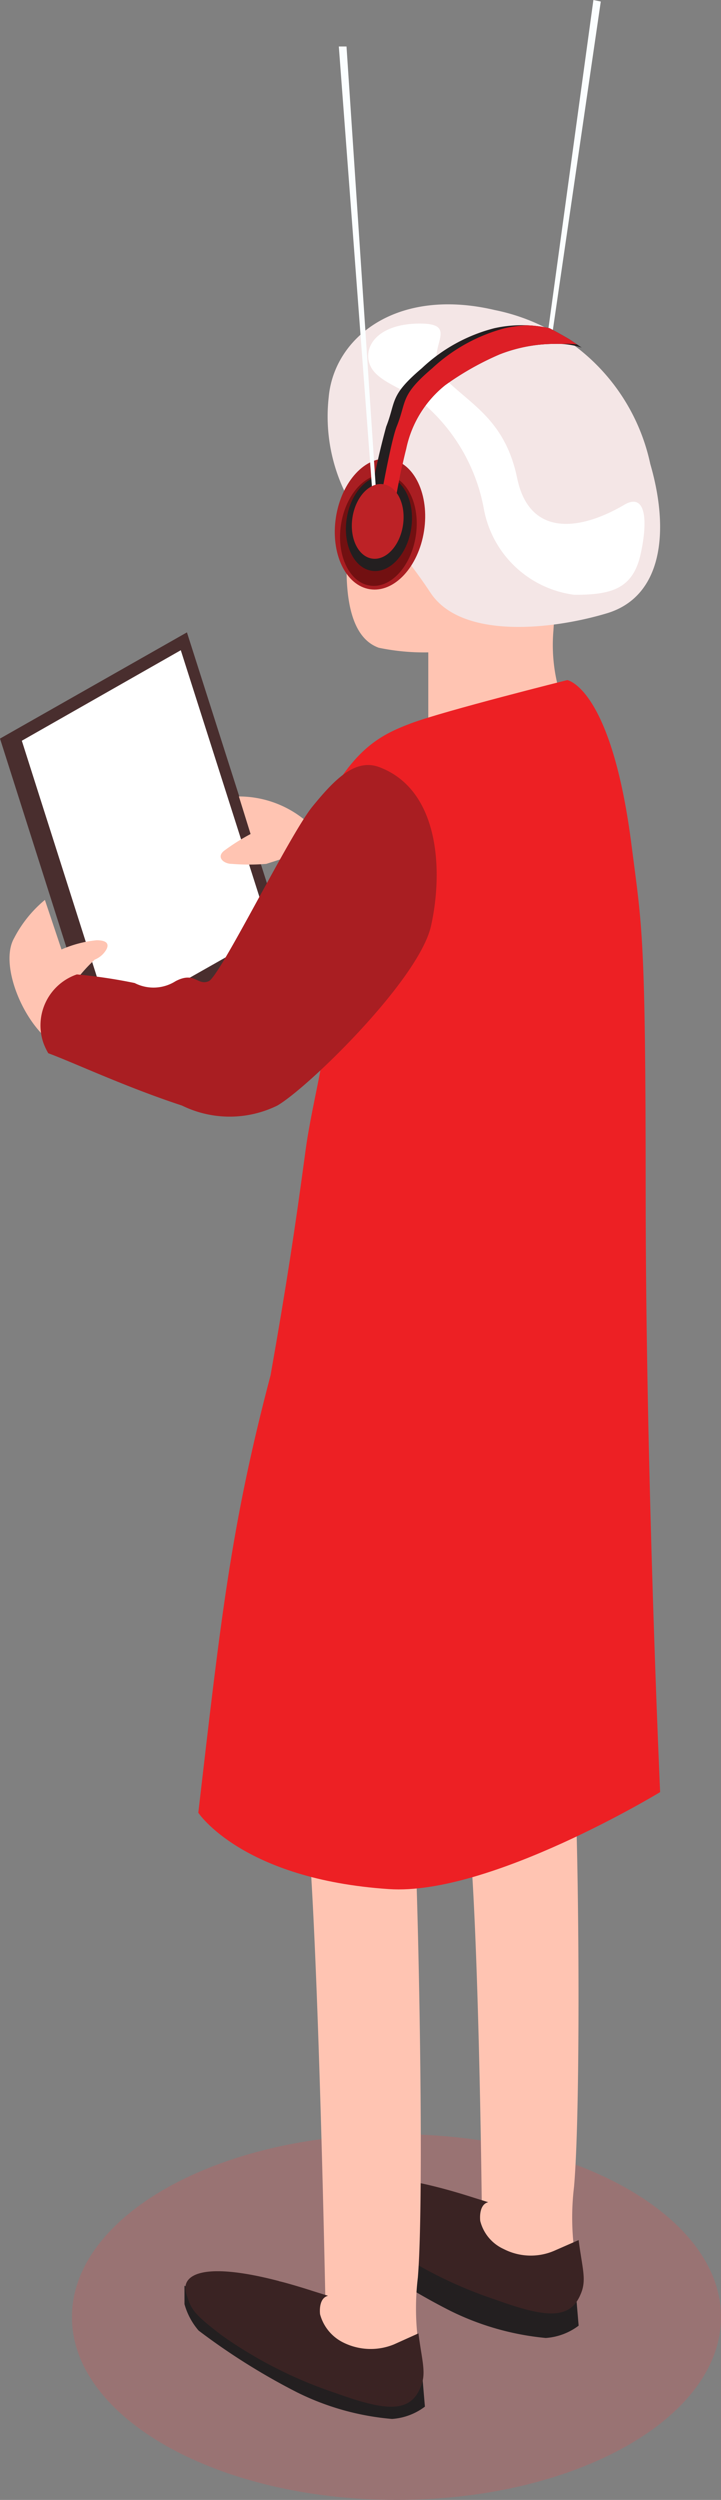 <svg xmlns="http://www.w3.org/2000/svg" xmlns:xlink="http://www.w3.org/1999/xlink" viewBox="0 0 23.45 81.2"><rect x="0" y="0" width="23.45" height="81.2" fill="#808080" stroke="none"/><defs><style>.cls-1{fill:none;}.cls-2{fill:#997373;}.cls-3{fill:#231f20;}.cls-4{fill:#ffc4b2;}.cls-5{fill:#3a2323;}.cls-6{fill:#fbfeff;}.cls-7{fill:#492e2e;}.cls-8{fill:#fff;}.cls-9{fill:#ed2024;}.cls-10{fill:#f4e6e6;}.cls-11{fill:#a91e22;}.cls-12{fill:#721011;}.cls-13{clip-path:url(#clip-path);}.cls-14{fill:#dd1f26;}.cls-15{fill:#bd2226;}</style><clipPath id="clip-path"><path class="cls-1" d="M11.94,16.78a26.6,26.6,0,0,1,.62-2.92c.33-.84.1-1,1.16-1.9a5.39,5.39,0,0,1,2.36-1.3,4.16,4.16,0,0,1,1.79,0c.24.12.65.36.65.36l.4.27a2.7,2.7,0,0,0-.89-.12,4.94,4.94,0,0,0-1.78.34,9.36,9.36,0,0,0-1.77,1,3.58,3.58,0,0,0-1.27,2.07c-.23.89-.49,2.44-.49,2.44Z"/></clipPath></defs><g id="Layer_2" data-name="Layer 2"><g id="Layer_1-2" data-name="Layer 1"><path class="cls-2" d="M23.45,75.26c0,3.28-4.72,5.94-10.55,5.94S2.34,78.54,2.34,75.26s4.73-5.94,10.56-5.94S23.45,72,23.45,75.26Z"/><path class="cls-3" d="M11,72.21V71.6l2.25,1.61,4.25,1.65,1.23-.38.09,1.06a2,2,0,0,1-1.07.4,8.87,8.87,0,0,1-3.1-.88,20.57,20.57,0,0,1-3.19-2A2.22,2.22,0,0,1,11,72.21Z"/><path class="cls-3" d="M6,74.84v-.6l2.25,1.6,4.25,1.66,1.23-.39.09,1.06a2,2,0,0,1-1.07.4,8.56,8.56,0,0,1-3.1-.87,21.39,21.39,0,0,1-3.19-2A2.23,2.23,0,0,1,6,74.84Z"/><path class="cls-4" d="M15.14,73.3c-1-.52-2-1.16-1.72-1.75a1.11,1.11,0,0,1,.8-.45,12.06,12.06,0,0,1,1.45.54S15.56,61,15.15,58.7c-.13-.76,3.52-.79,3.52-.79.13.54.25,10.26,0,13.12a8.36,8.36,0,0,0,0,2c-.25.11-.76.33-1.14.51A2.9,2.9,0,0,1,15.14,73.3Z"/><path class="cls-5" d="M18.88,74.53c-.35.83-1.15.75-2.78.16a13.94,13.94,0,0,1-3.67-1.86c-1-.76-1-.87-1.17-1.38-.19-.72.86-1.12,4.14-.07l.48.15c-.33.08-.26.61-.26.61a1.37,1.37,0,0,0,.76.91,1.93,1.93,0,0,0,1.64.06l.8-.35C18.94,73.7,19.09,74.06,18.88,74.53Z"/><path class="cls-4" d="M10.06,76.25c-1.05-.52-2-1.16-1.72-1.75a1,1,0,0,1,.74-.41c1,.32,1.5.5,1.5.5s-.27-13.8-.68-16.12c-.13-.77,3.53.38,3.53.38.13.54.4,12.27.16,15.13a8.36,8.36,0,0,0,0,2l-1.15.51A2.88,2.88,0,0,1,10.06,76.25Z"/><path class="cls-5" d="M13.67,77.56c-.35.83-1.15.75-2.78.16a14.1,14.1,0,0,1-3.67-1.86c-1-.76-1-.87-1.17-1.38-.19-.72.86-1.12,4.14-.06l.48.15c-.33.08-.26.6-.26.6a1.44,1.44,0,0,0,.76.92,2,2,0,0,0,1.64.06l.8-.36C13.73,76.73,13.88,77.09,13.67,77.56Z"/><polygon class="cls-6" points="17.13 15.83 19.3 0 19.54 0.05 17.23 15.86 17.13 15.83"/><polygon class="cls-7" points="9.51 31.28 3.42 34.73 0 23.99 6.08 20.54 9.51 31.28"/><polygon class="cls-8" points="8.8 30.27 3.62 33.2 0.71 24.06 5.88 21.12 8.8 30.27"/><path class="cls-4" d="M7.77,25.87l.38,1.22a6.68,6.68,0,0,0-.87.55c-.25.21,0,.42.26.42a7,7,0,0,0,1.12,0l.53-.17.73-1.25A3.39,3.39,0,0,0,7.77,25.87Z"/><path class="cls-4" d="M2,30.84a3.77,3.77,0,0,1,1.14-.3c.35,0,.41.13.32.3a.76.76,0,0,1-.38.33,5.44,5.44,0,0,0-.74.85,1.84,1.84,0,0,0-.41.91s.34,1.5-.38.83C.66,33,0,31.27.46,30.47a4,4,0,0,1,1-1.24Z"/><path class="cls-4" d="M13.88,12.59c-.43.3-2,.67-2.49,4.22-.4,3.15.29,4,.93,4.23a7.26,7.26,0,0,0,1.61.15v2.65a4.47,4.47,0,0,0,3.06,0l1.49-.61A5.44,5.44,0,0,1,18,20.48c.12-2.16.89-5.24.35-6.38a3.09,3.09,0,0,0-4-1.73A2.35,2.35,0,0,0,13.88,12.59Z"/><path class="cls-9" d="M20.55,27.53c-.65-5.2-2.1-5.44-2.1-5.44s-4,1-5.07,1.4-1.94.87-3,3,.3,5.28.3,5.28c.13,2-.51,3.78-.76,5.73-.32,2.37-.59,4.17-1.12,7.17C7.51,49.55,7.18,52.6,6.45,58.88c0,0,1.42,2.16,6.2,2.48,3.27.22,8.82-3.15,8.82-3.15S21,47.84,21,38.69C21,30.39,20.88,30.09,20.55,27.53Z"/><path class="cls-10" d="M11.27,16.09a5.65,5.65,0,0,1-.58-3.18c.17-1.94,2.2-3.59,5.4-2.84a6.48,6.48,0,0,1,5.06,5c.64,2.2.39,4.31-1.41,4.85S15,20.77,14,19.25A16.46,16.46,0,0,0,11.27,16.09Z"/><path class="cls-8" d="M13.66,10.51c-1.27,0-1.78.64-1.67,1.2s.77.77,1.55,1.21a5.9,5.9,0,0,1,2.19,3.57,3.44,3.44,0,0,0,2.95,2.83c1.21,0,1.91-.19,2.16-1.34s.14-2-.56-1.57c-1.48.86-3.07,1-3.46-.88s-1.5-2.38-2.35-3.23S15.11,10.51,13.66,10.51Z"/><path class="cls-11" d="M12.37,24.93c-.79-.32-1.46.35-2.21,1.27s-3,5.51-3.37,5.67-.45-.33-1.08,0a1.34,1.34,0,0,1-1.33.06,17,17,0,0,0-1.88-.28,1.75,1.75,0,0,0-1.09,2.22,2.11,2.11,0,0,0,.16.34c.84.31,2.52,1.1,4.35,1.7a3.52,3.52,0,0,0,3.1,0c1-.58,4.61-4.09,5-5.84S14.31,25.69,12.37,24.93Z"/><ellipse class="cls-11" cx="12.37" cy="17.03" rx="2.14" ry="1.45" transform="translate(-6.37 26.63) rotate(-81.16)"/><ellipse class="cls-12" cx="12.31" cy="17.22" rx="1.82" ry="1.23" transform="translate(-6.6 26.74) rotate(-81.16)"/><ellipse class="cls-3" cx="12.3" cy="17.02" rx="1.55" ry="1.06" transform="matrix(0.15, -0.99, 0.99, 0.15, -6.37, 26.63)"/><path class="cls-3" d="M11.94,16.78a26.6,26.6,0,0,1,.62-2.92c.33-.84.1-1,1.16-1.9a5.39,5.39,0,0,1,2.36-1.3,4.16,4.16,0,0,1,1.79,0c.24.12.65.36.65.36l.4.27a2.7,2.7,0,0,0-.89-.12,4.94,4.94,0,0,0-1.78.34,9.36,9.36,0,0,0-1.77,1,3.58,3.58,0,0,0-1.27,2.07c-.23.89-.49,2.44-.49,2.44Z"/><g class="cls-13"><path class="cls-14" d="M12.28,16.78s.41-2.39.62-2.92c.34-.84.1-1,1.16-1.9a5.55,5.55,0,0,1,2.36-1.3,4.2,4.2,0,0,1,1.8,0l.65.36.39.27a2.64,2.64,0,0,0-.88-.12,4.94,4.94,0,0,0-1.78.34,10,10,0,0,0-1.78,1,3.58,3.58,0,0,0-1.27,2.07c-.23.89-.49,2.44-.49,2.44Z"/></g><polygon class="cls-6" points="12.22 17.44 11.02 1.51 11.27 1.51 12.33 17.45 12.22 17.44"/><ellipse class="cls-15" cx="12.3" cy="17.02" rx="1.22" ry="0.83" transform="matrix(0.15, -0.99, 0.99, 0.15, -6.41, 26.56)"/></g></g></svg>